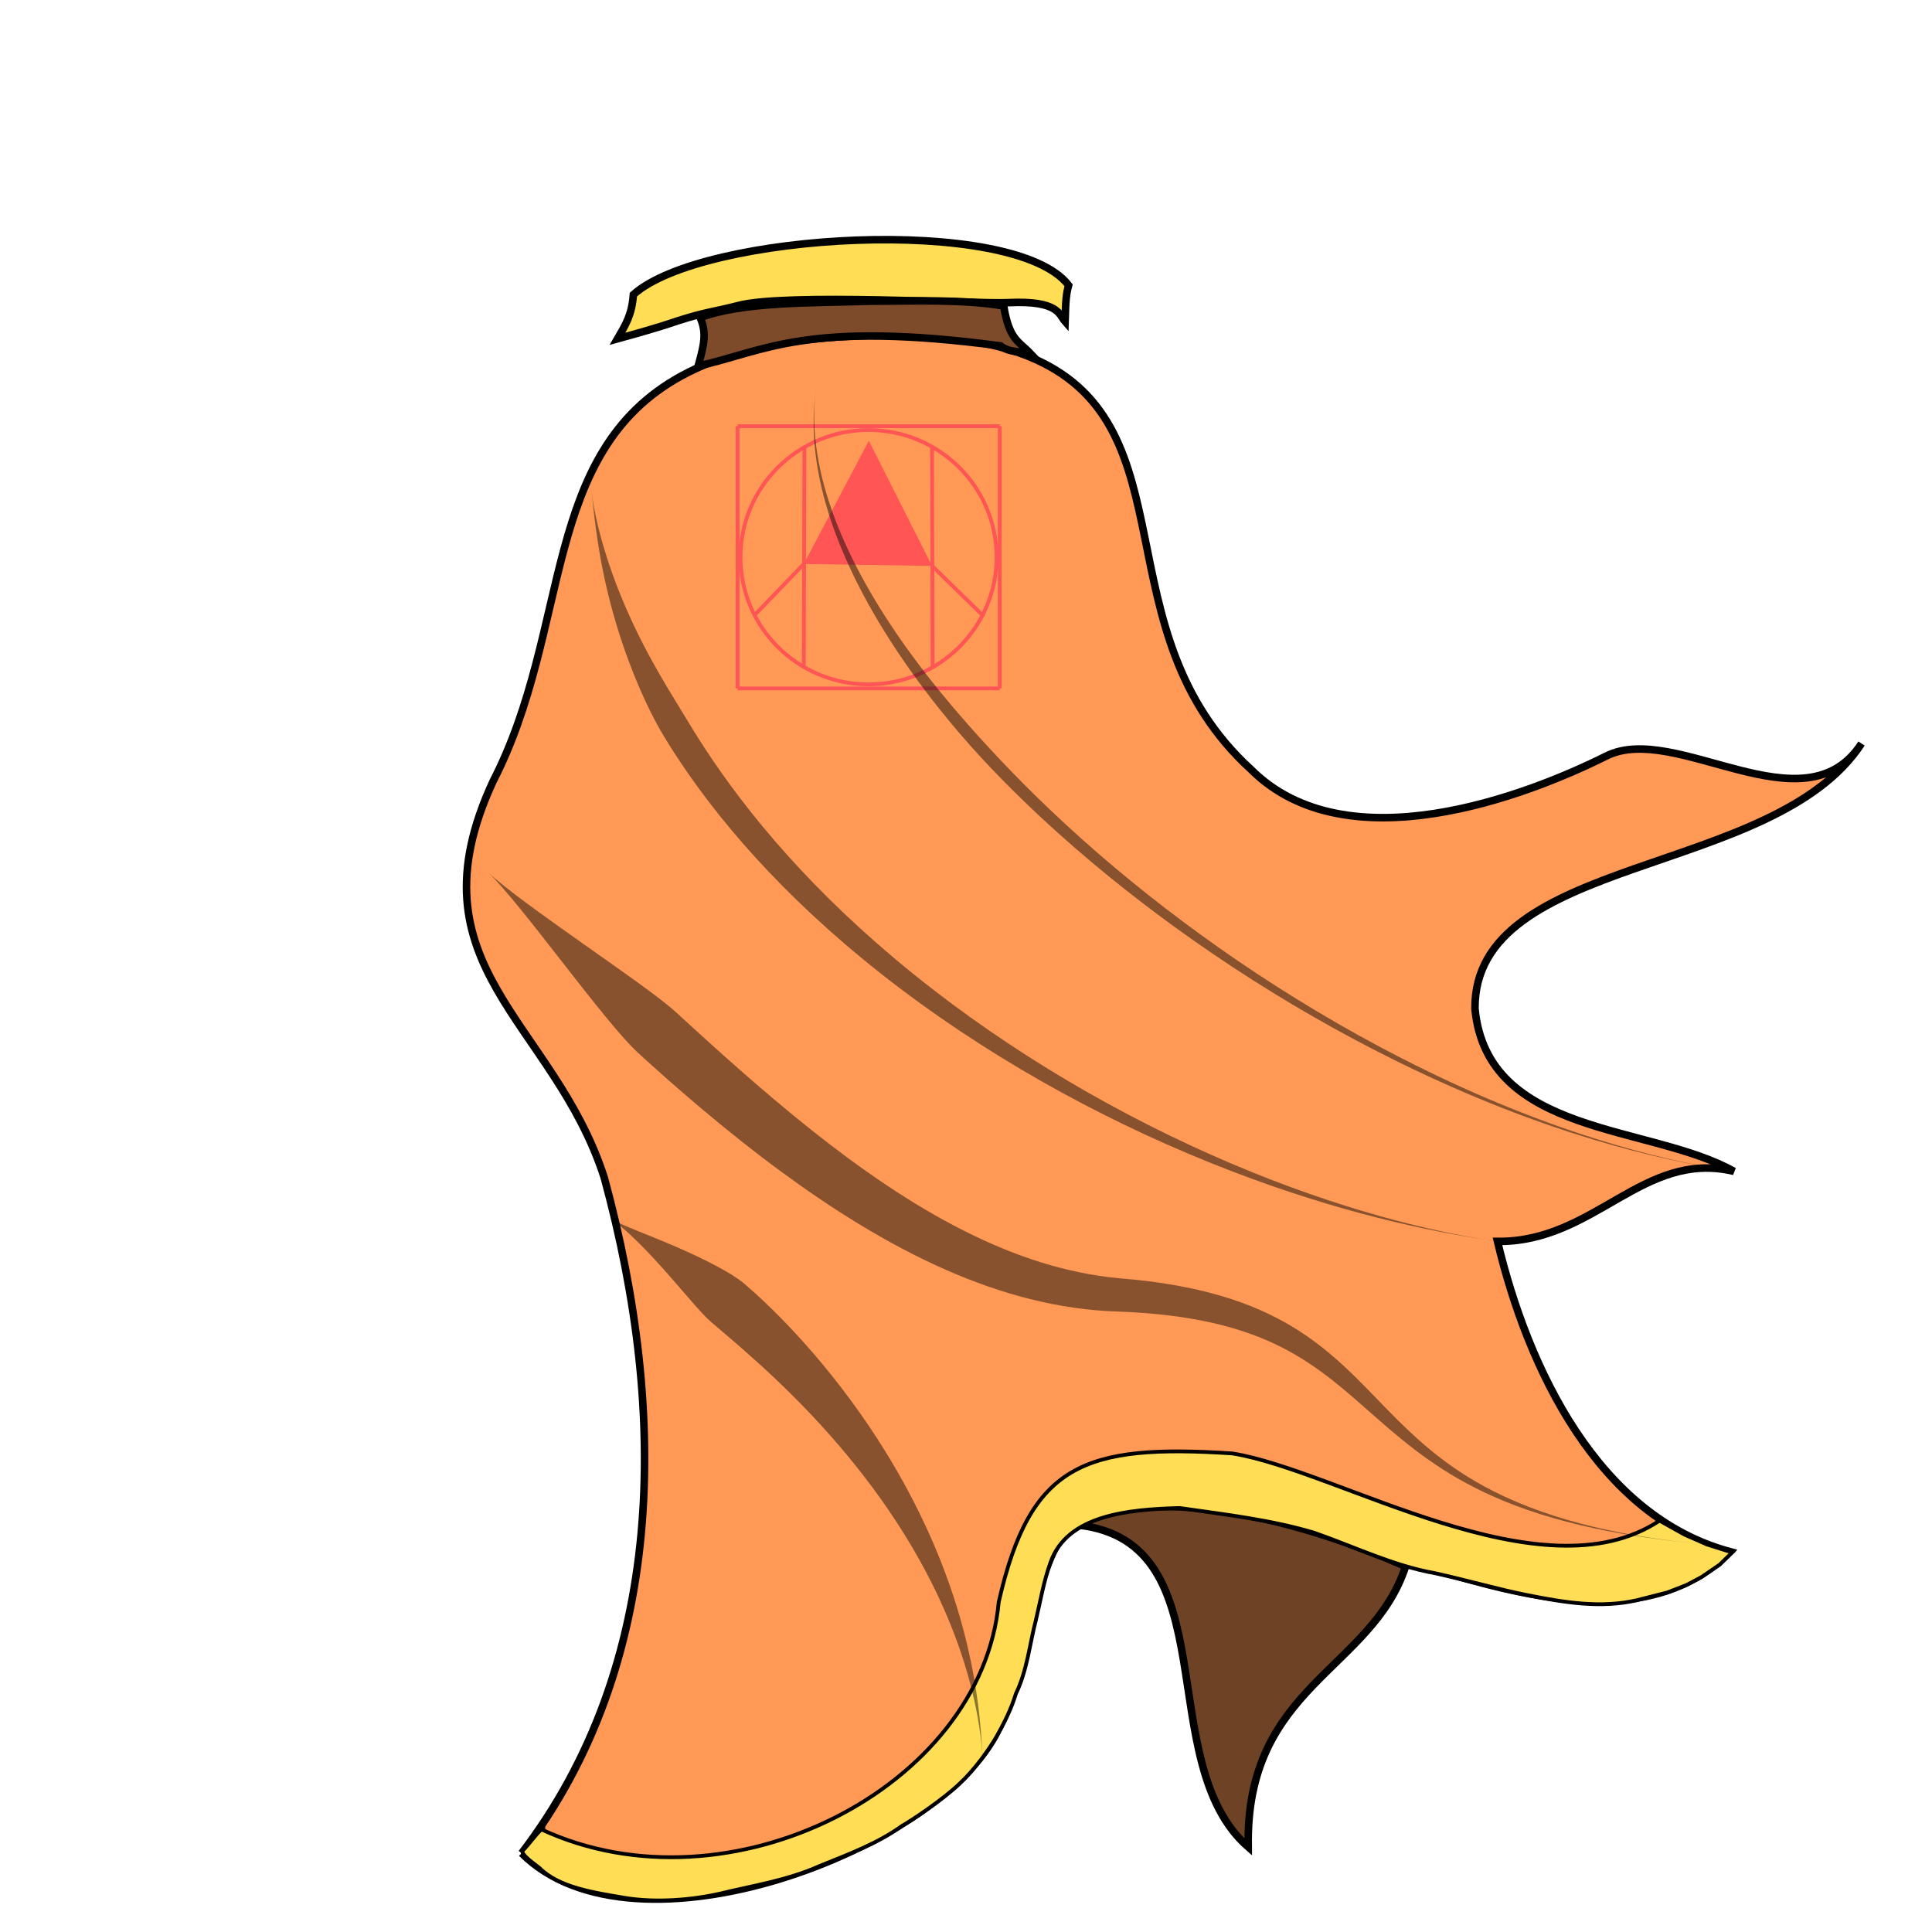 <?xml version="1.0" encoding="UTF-8" standalone="no"?>
<svg
   xmlns:dc="http://purl.org/dc/elements/1.1/"
   xmlns:cc="http://creativecommons.org/ns#"
   xmlns:rdf="http://www.w3.org/1999/02/22-rdf-syntax-ns#"
   xmlns:svg="http://www.w3.org/2000/svg"
   xmlns="http://www.w3.org/2000/svg"
   xmlns:xlink="http://www.w3.org/1999/xlink"
   xmlns:sodipodi="http://sodipodi.sourceforge.net/DTD/sodipodi-0.dtd"
   xmlns:inkscape="http://www.inkscape.org/namespaces/inkscape"
   cursor="default"
   viewBox="0 0 256 256"
   version="1.1"
   id="svg979"
   sodipodi:docname="angel_cloak.svg"
   inkscape:version="0.92.4 (5da689c313, 2019-01-14)">
  <sodipodi:namedview
     pagecolor="#ffffff"
     bordercolor="#666666"
     borderopacity="1"
     objecttolerance="10"
     gridtolerance="10"
     guidetolerance="10"
     inkscape:pageopacity="0"
     inkscape:pageshadow="2"
     inkscape:window-width="1360"
     inkscape:window-height="745"
     id="namedview981"
     showgrid="false"
     inkscape:zoom="2.1328125"
     inkscape:cx="203.23113"
     inkscape:cy="125.33543"
     inkscape:window-x="-8"
     inkscape:window-y="-8"
     inkscape:window-maximized="1"
     inkscape:current-layer="svg979" />
  <defs
     id="defs923">
    <inkscape:path-effect
       effect="powerstroke"
       id="path-effect1039"
       is_visible="true"
       offset_points="0.214,3.358"
       sort_points="true"
       interpolator_type="CubicBezierJohan"
       interpolator_beta="0.2"
       start_linecap_type="zerowidth"
       linejoin_type="extrp_arc"
       miter_limit="4"
       end_linecap_type="zerowidth" />
    <inkscape:path-effect
       effect="powerstroke"
       id="path-effect1035"
       is_visible="true"
       offset_points="0,0.5"
       sort_points="true"
       interpolator_type="CubicBezierJohan"
       interpolator_beta="0.2"
       start_linecap_type="zerowidth"
       linejoin_type="extrp_arc"
       miter_limit="4"
       end_linecap_type="zerowidth" />
    <inkscape:path-effect
       effect="powerstroke"
       id="path-effect1031"
       is_visible="true"
       offset_points="0.274,3.683"
       sort_points="true"
       interpolator_type="CubicBezierJohan"
       interpolator_beta="0.2"
       start_linecap_type="zerowidth"
       linejoin_type="extrp_arc"
       miter_limit="4"
       end_linecap_type="zerowidth" />
    <inkscape:path-effect
       effect="powerstroke"
       id="path-effect1027"
       is_visible="true"
       offset_points="0.21,1.87"
       sort_points="true"
       interpolator_type="CubicBezierJohan"
       interpolator_beta="0.2"
       start_linecap_type="zerowidth"
       linejoin_type="extrp_arc"
       miter_limit="4"
       end_linecap_type="zerowidth" />
    <inkscape:path-effect
       effect="powerstroke"
       id="path-effect1023"
       is_visible="true"
       offset_points="0.389,0.824"
       sort_points="true"
       interpolator_type="CubicBezierJohan"
       interpolator_beta="0.2"
       start_linecap_type="zerowidth"
       linejoin_type="extrp_arc"
       miter_limit="4"
       end_linecap_type="zerowidth" />
    <linearGradient
       id="innoGrad3">
      <stop
         offset="0"
         stop-color="#ff8080"
         id="stop900" />
      <stop
         offset="1"
         stop-color="#f55"
         id="stop902" />
    </linearGradient>
    <linearGradient
       id="innoGrad2">
      <stop
         offset="0"
         stop-color="#ff8080"
         id="stop905" />
      <stop
         offset="1"
         stop-color="#faa"
         id="stop907" />
    </linearGradient>
    <linearGradient
       id="innoGrad1">
      <stop
         offset="0"
         stop-color="#ff2a2a"
         id="stop910" />
      <stop
         offset=".319"
         stop-color="#f55"
         id="stop912" />
      <stop
         offset=".675"
         stop-color="#f55"
         id="stop914" />
      <stop
         offset="1"
         stop-color="#ff2a2a"
         id="stop916" />
    </linearGradient>
    <linearGradient
       id="linearGradient1126"
       x1="68.881"
       x2="217.492"
       y1="145.356"
       y2="141.831"
       gradientTransform="translate(-13.807 -12.272)"
       gradientUnits="userSpaceOnUse"
       xlink:href="#innoGrad1" />
    <linearGradient
       id="linearGradient1138"
       x1="75.932"
       x2="91.119"
       y1="197.424"
       y2="67.797"
       gradientTransform="translate(-13.807 -12.272)"
       gradientUnits="userSpaceOnUse"
       xlink:href="#innoGrad2" />
    <linearGradient
       id="linearGradient1146"
       x1="214.237"
       x2="203.119"
       y1="189.831"
       y2="47.458"
       gradientTransform="translate(-13.807 -12.272)"
       gradientUnits="userSpaceOnUse"
       xlink:href="#innoGrad2" />
    <linearGradient
       id="linearGradient1156"
       x1="145.356"
       x2="146.169"
       y1="26.034"
       y2="36.339"
       gradientTransform="translate(-13.807 -12.272)"
       gradientUnits="userSpaceOnUse"
       xlink:href="#innoGrad3" />
    <inkscape:path-effect
       effect="powerstroke"
       id="path-effect1023-2"
       is_visible="true"
       offset_points="0.389,0.824"
       sort_points="true"
       interpolator_type="CubicBezierJohan"
       interpolator_beta="0.2"
       start_linecap_type="zerowidth"
       linejoin_type="extrp_arc"
       miter_limit="4"
       end_linecap_type="zerowidth" />
    <inkscape:path-effect
       effect="powerstroke"
       id="path-effect1031-0"
       is_visible="true"
       offset_points="0.274,3.683"
       sort_points="true"
       interpolator_type="CubicBezierJohan"
       interpolator_beta="0.2"
       start_linecap_type="zerowidth"
       linejoin_type="extrp_arc"
       miter_limit="4"
       end_linecap_type="zerowidth" />
    <inkscape:path-effect
       effect="powerstroke"
       id="path-effect1039-6"
       is_visible="true"
       offset_points="0.214,3.358"
       sort_points="true"
       interpolator_type="CubicBezierJohan"
       interpolator_beta="0.2"
       start_linecap_type="zerowidth"
       linejoin_type="extrp_arc"
       miter_limit="4"
       end_linecap_type="zerowidth" />
  </defs>
  <path
     style="fill:#ff9955;fill-opacity:1;stroke:#000000;stroke-width:1px;stroke-linecap:butt;stroke-linejoin:miter;stroke-opacity:1"
     d="m 69.126,245.557 c 14.974,14.963 55.191,-0.478 62.992,-16.08 3.775,-7.549 4.034,-17.019 7.791,-24.534 2.571,-5.142 10.713,-5.47 16.577,-5.47 21.069,-0.01 55.104,23.802 72.772,6.133 -17.445,-4.677 -26.799,-24.17 -30.833,-41.111 12.93,0.12 19.25,-12.159 31.33,-9.283 -11.059,-6.246 -32.699,-4.596 -34.314,-21.55 -0.164,-20.488 39.632,-17.335 51.222,-35.143 -7.589,11.687 -24.629,-2.936 -33.817,1.658 -10.552,5.276 -34.425,14.43 -47.078,1.783 -20.062,-18.302 -7.831,-45.167 -28.722,-54.412 -5.725,-2.533 -13.937,-3.691 -25.982,-2.904 -9.033,0.593 -15.699,2.405 -20.72,5.138 -18.81,10.236 -14.529,33.391 -25.032,53.793 -11.376,24.585 8.041,31.632 14.753,52.466 8.584,31.496 8.096,64.62 -10.941,89.515"
     id="path1011"
     inkscape:connector-curvature="0"
     sodipodi:nodetypes="cscccccccscscsccc" />
  <path
     style="opacity:0.463;fill:#000000;fill-rule:nonzero;stroke:none;stroke-width:1px;stroke-linecap:butt;stroke-linejoin:miter;stroke-opacity:1"
     d="m 78.356,64.938 c 0.462,3.991 0.919,9.332 2.942,16.517 1.918,6.812 4.577,12.6 6.525,15.854 0.991,1.655 2.186,3.519 3.611,5.547 6.403,9.115 16.175,19.712 30.509,30.097 13.825,10.016 29.039,17.756 43.57,23.107 14.407,5.306 25.776,7.422 32.911,8.436 -7.111,-1.011 -18.476,-3.484 -32.609,-9.216 -14.291,-5.796 -29.09,-14.002 -42.38,-24.318 -13.796,-10.708 -22.92,-21.298 -28.972,-30.201 C 93.12,98.783 91.986,96.977 91.033,95.386 89.026,92.034 85.95,87.397 83.06,80.824 80.242,74.416 78.787,68.658 78.356,64.938 Z"
     id="path1025"
     inkscape:connector-curvature="0"
     inkscape:path-effect="#path-effect1027"
     inkscape:original-d="M 78.356029,64.937729 C 84.472654,117.73456 150.43955,157.67361 198.42504,164.49572"
     sodipodi:nodetypes="cc" />
  <path
     style="fill:#ff9955;stroke:#000000;stroke-width:1px;stroke-linecap:butt;stroke-linejoin:miter;stroke-opacity:1;fill-opacity:1"
     d="m 165.398,244.745 c -12.881,-11.271 -2.449,-40.363 -22.505,-42.667 10.198,-5.623 29.721,-0.596 43.352,5.489 -4.533,13.809 -21.266,15.847 -20.847,37.178 z"
     id="path1041"
     inkscape:connector-curvature="0"
     sodipodi:nodetypes="cccc" />
  <path
     style="fill:#ffdd55;fill-opacity:1;stroke:#000000;stroke-width:1px;stroke-linecap:butt;stroke-linejoin:miter;stroke-opacity:1"
     d="m 89.751,42.53 c -2.885,0.984 -5.615,1.722 -7.934,2.364 1.061,-1.833 1.908,-3.132 2.11,-5.861 9.157,-8.213 50.506,-10.598 57.67,-1.231 -0.327,1.225 -0.38,1.869 -0.469,4.806 -0.772,-0.866 -0.791,-2.826 -7.464,-2.509 -4.489,0.213 -29.617,-1.301 -35.909,0.401 -3.228,0.838 -4.083,0.774 -8.004,2.029 z"
     id="path1049"
     inkscape:connector-curvature="0"
     sodipodi:nodetypes="cccccscc" />
  <path
     style="fill:#ff9955;fill-opacity:1;stroke:#000000;stroke-width:1px;stroke-linecap:butt;stroke-linejoin:miter;stroke-opacity:1"
     d="m 92.777,42.081 c 5.728,-2.115 14.476,-1.915 22.505,-2.168 5.811,0 12.186,-0.298 17.708,0.627 0.755,4.538 1.978,4.638 3.577,6.327 -1.86,-0.362 -2.852,-0.185 -3.996,-1.035 -25.71,-3.425 -31.233,0.727 -40.059,2.667 0.78,-2.843 1.164,-4.361 0.264,-6.418 z"
     id="path1059"
     inkscape:connector-curvature="0"
     sodipodi:nodetypes="ccccccc" />
  <path
     style="opacity:0.51;fill:#000000;fill-opacity:1;stroke:none;stroke-width:1px;stroke-linecap:butt;stroke-linejoin:miter;stroke-opacity:1"
     d="m 92.777,42.081 c 5.728,-2.115 14.476,-1.915 22.505,-2.168 5.811,0 12.186,-0.298 17.708,0.627 0.755,4.538 1.978,4.638 3.577,6.327 -1.86,-0.362 -2.852,-0.185 -3.996,-1.035 -25.71,-3.425 -31.233,0.727 -40.059,2.667 0.78,-2.843 1.164,-4.361 0.264,-6.418 z"
     id="path1059-5"
     inkscape:connector-curvature="0"
     sodipodi:nodetypes="ccccccc" />
  <path
     style="opacity:0.568;fill:#000000;fill-opacity:1;stroke:none;stroke-width:1px;stroke-linecap:butt;stroke-linejoin:miter;stroke-opacity:1"
     d="m 165.398,244.745 c -12.881,-11.271 -2.449,-40.363 -22.505,-42.667 10.198,-5.623 29.721,-0.596 43.352,5.489 -4.533,13.809 -21.266,15.847 -20.847,37.178 z"
     id="path1041-9"
     inkscape:connector-curvature="0"
     sodipodi:nodetypes="cccc" />
  <path
     style="fill:#ff5555;stroke:none;stroke-width:1px;stroke-linecap:butt;stroke-linejoin:miter;stroke-opacity:0;fill-opacity:1"
     d="m 115.126,58.404 -8.62,16.328 16.991,0.249 z"
     id="path1102"
     inkscape:connector-curvature="0" />
  <path
     style="fill:none;stroke:#ff5555;stroke-width:0.5;stroke-linecap:butt;stroke-linejoin:miter;stroke-opacity:1;stroke-miterlimit:4;stroke-dasharray:none"
     d="m 123.498,74.981 6.879,6.714"
     id="path1104"
     inkscape:connector-curvature="0" />
  <path
     style="fill:none;stroke:#ff5555;stroke-width:0.5;stroke-linecap:butt;stroke-linejoin:miter;stroke-opacity:1;stroke-miterlimit:4;stroke-dasharray:none"
     d="m 106.506,74.732 -6.548,6.797"
     id="path1106"
     inkscape:connector-curvature="0" />
  <path
     style="fill:none;stroke:#ff5555;stroke-width:0.5;stroke-linecap:butt;stroke-linejoin:miter;stroke-opacity:1;stroke-miterlimit:4;stroke-dasharray:none"
     d="m 106.589,59.067 -0.083,29.424"
     id="path1108"
     inkscape:connector-curvature="0" />
  <path
     style="fill:none;stroke:#ff5555;stroke-width:0.5;stroke-linecap:butt;stroke-linejoin:miter;stroke-opacity:1;stroke-miterlimit:4;stroke-dasharray:none"
     d="m 123.498,59.15 0.083,29.424"
     id="path1110"
     inkscape:connector-curvature="0" />
  <ellipse
     style="opacity:1;fill:none;fill-opacity:1;stroke:#ff5555;stroke-width:0.5;stroke-miterlimit:4;stroke-dasharray:none;stroke-dashoffset:2.905;stroke-opacity:1;paint-order:stroke markers fill"
     id="path1114"
     cx="115.087"
     cy="73.833"
     rx="16.965"
     ry="16.85" />
  <path
     style="fill:none;stroke:#ff5555;stroke-width:0.5;stroke-linecap:butt;stroke-linejoin:miter;stroke-opacity:1;stroke-miterlimit:4;stroke-dasharray:none"
     d="M 97.736,56.476 H 132.476"
     id="path1116"
     inkscape:connector-curvature="0" />
  <path
     style="fill:none;stroke:#ff5555;stroke-width:0.5;stroke-linecap:butt;stroke-linejoin:miter;stroke-miterlimit:4;stroke-dasharray:none;stroke-opacity:1"
     d="M 132.476,56.476 V 91.216"
     id="path1118"
     inkscape:connector-curvature="0" />
  <path
     style="fill:none;stroke:#ff5555;stroke-width:0.5;stroke-linecap:butt;stroke-linejoin:miter;stroke-opacity:1;stroke-miterlimit:4;stroke-dasharray:none"
     d="M 132.476,91.216 H 97.736"
     id="path1120"
     inkscape:connector-curvature="0" />
  <path
     style="fill:none;stroke:#ff5555;stroke-width:0.5;stroke-linecap:butt;stroke-linejoin:miter;stroke-opacity:1;stroke-miterlimit:4;stroke-dasharray:none"
     d="M 97.736,91.216 V 56.476"
     id="path1122"
     inkscape:connector-curvature="0" />
  <path
     transform="translate(3.603,1.389)"
     style="opacity:0.463;fill:#000000;fill-rule:nonzero;stroke:none;stroke-width:1px;stroke-linecap:butt;stroke-linejoin:miter;stroke-opacity:1"
     d="m 104.557,49.934 c -0.477,3.167 -0.736,8.022 1.052,14.694 1.377,5.14 3.753,10.547 7.029,16.083 4.596,7.768 10.117,14.339 13.814,18.335 3.248,3.51 8.118,8.379 14.724,13.921 11.071,9.289 25.003,18.766 40.712,26.464 19.152,9.386 34.333,12.926 44.264,14.393 -9.883,-1.46 -25.104,-5.31 -43.979,-14.963 -15.533,-7.944 -29.203,-17.609 -40.062,-26.993 -6.479,-5.599 -11.234,-10.465 -14.451,-13.941 -3.682,-3.979 -9.259,-10.255 -14.074,-17.799 -3.416,-5.351 -5.973,-10.599 -7.535,-15.628 -2.025,-6.521 -1.972,-11.4 -1.495,-14.566 z"
     id="path1021"
     inkscape:connector-curvature="0"
     inkscape:path-effect="#path-effect1023-2"
     inkscape:original-d="M 104.55678,49.934065 C 99.037295,86.560703 168.44283,145.30137 226.15183,153.82393"
     sodipodi:nodetypes="cc" />
  <path
     style="fill:#ffdd55;fill-opacity:1;stroke:#000000;stroke-width:0.5;stroke-linecap:butt;stroke-linejoin:miter;stroke-miterlimit:4;stroke-dasharray:none;stroke-opacity:1"
     d="m 71.736,242.403 c 24.857,11.553 58.364,-5.524 60.601,-30.125 4.175,-18.358 11.342,-20.952 30.945,-19.692 13.961,2.216 41.007,19.296 56.615,8.908 l 3.31,1.848 2.965,1.303 2.69,0.854 0.678,0.192 -1.678,1.641 -2.379,1.625 -1.989,1.057 -2.554,0.995 -4.071,1.038 c -4.787,1.073 -9.484,0.308 -14.394,-0.663 -3.898,-0.767 -8.046,-1.98 -12.298,-2.92 -5.574,-0.993 -10.612,-3.468 -16.059,-5.375 -5.702,-1.692 -11.461,-2.363 -17.803,-3.269 -6.888,0.183 -14.881,0.939 -17.106,7.177 -0.934,2.626 -1.321,5.035 -1.945,7.659 -0.833,3.195 -1.144,6.65 -2.654,9.779 -0.582,1.97 -1.651,4.073 -2.509,5.583 -1.094,1.904 -3.055,4.587 -4.909,6.29 -2.257,2.173 -6.423,4.925 -7.695,5.65 -3.287,2.354 -6.965,3.701 -10.982,5.334 -4.187,1.872 -8.832,2.582 -13.121,3.626 -3.65,0.832 -8.452,1.241 -12.617,0.559 -3.953,-0.688 -8.649,-1.313 -11.309,-3.973 -0.214,-0.214 -2.659,-1.838 -2.176,-2.321 0.817,-0.817 1.541,-1.922 2.445,-2.781 z"
     id="path1146"
     inkscape:connector-curvature="0"
     sodipodi:nodetypes="ccccccccccccccccccccccccccccc" />
  <path
     transform="translate(-0.289,-1.421)"
     style="opacity:0.463;fill:#000000;fill-rule:nonzero;stroke:none;stroke-width:1px;stroke-linecap:butt;stroke-linejoin:miter;stroke-opacity:1"
     d="m 64.938,116.982 c 4.468,4.251 15.378,19.804 19.914,23.963 4.587,4.205 11.498,10.255 19.049,15.8 6.453,4.738 13.898,9.511 21.862,12.995 7.156,3.13 14.744,5.231 22.638,5.467 10.046,0.37 16.598,2.163 21.617,4.69 5.141,2.588 8.828,6.042 12.748,9.481 4.543,3.986 8.797,7.363 15.15,10.226 8.316,3.748 18.136,5.551 28.546,6.463 -10.403,-0.911 -20.229,-2.971 -28.266,-7.047 -6.098,-3.092 -10.062,-6.705 -14.199,-10.94 -3.519,-3.603 -7.184,-7.69 -12.486,-10.878 -5.314,-3.195 -12.303,-5.558 -22.851,-6.398 -7.148,-0.647 -13.987,-2.965 -20.483,-6.222 -7.251,-3.635 -14.092,-8.456 -20.146,-13.253 -6.993,-5.54 -13.752,-11.732 -18.201,-15.811 -2.118,-1.942 -7.438,-5.631 -12.438,-9.163 -5.056,-3.572 -10.276,-7.3 -12.453,-9.371 z"
     id="path1029"
     inkscape:connector-curvature="0"
     inkscape:path-effect="#path-effect1031-0"
     inkscape:original-d="m 64.937729,116.98168 c 27.144833,25.82902 54.398031,54.30845 83.592291,56.02239 41.24479,2.42141 25.7133,28.48787 77.93152,33.06186"
     sodipodi:nodetypes="csc" />
  <path
     transform="translate(-0.821,3.634)"
     style="opacity:0.463;fill:#000000;fill-rule:nonzero;stroke:none;stroke-width:1px;stroke-linecap:butt;stroke-linejoin:miter;stroke-opacity:1"
     d="m 81.582,157.773 c 1.675,0.997 4.34,3.632 6.992,6.583 2.503,2.785 5.146,6.058 6.478,7.19 4.313,3.667 11.372,9.539 18.347,18.04 5.564,6.781 10.097,14.065 13.214,21.655 3.094,7.534 4.22,14.014 4.434,18.503 -0.216,-4.533 -0.694,-10.961 -3.006,-18.999 -2.318,-8.059 -6.02,-16.09 -11.013,-23.803 -6.192,-9.565 -13.128,-16.687 -17.626,-20.512 -1.606,-1.365 -5.128,-3.174 -8.873,-4.803 -3.673,-1.598 -7.334,-2.893 -8.948,-3.853 z"
     id="path1037"
     inkscape:connector-curvature="0"
     inkscape:path-effect="#path-effect1039-6"
     inkscape:original-d="m 81.582418,157.77289 c 25.142122,14.96828 48.054662,42.34937 49.465202,71.9707"
     sodipodi:nodetypes="cc" />
</svg>
